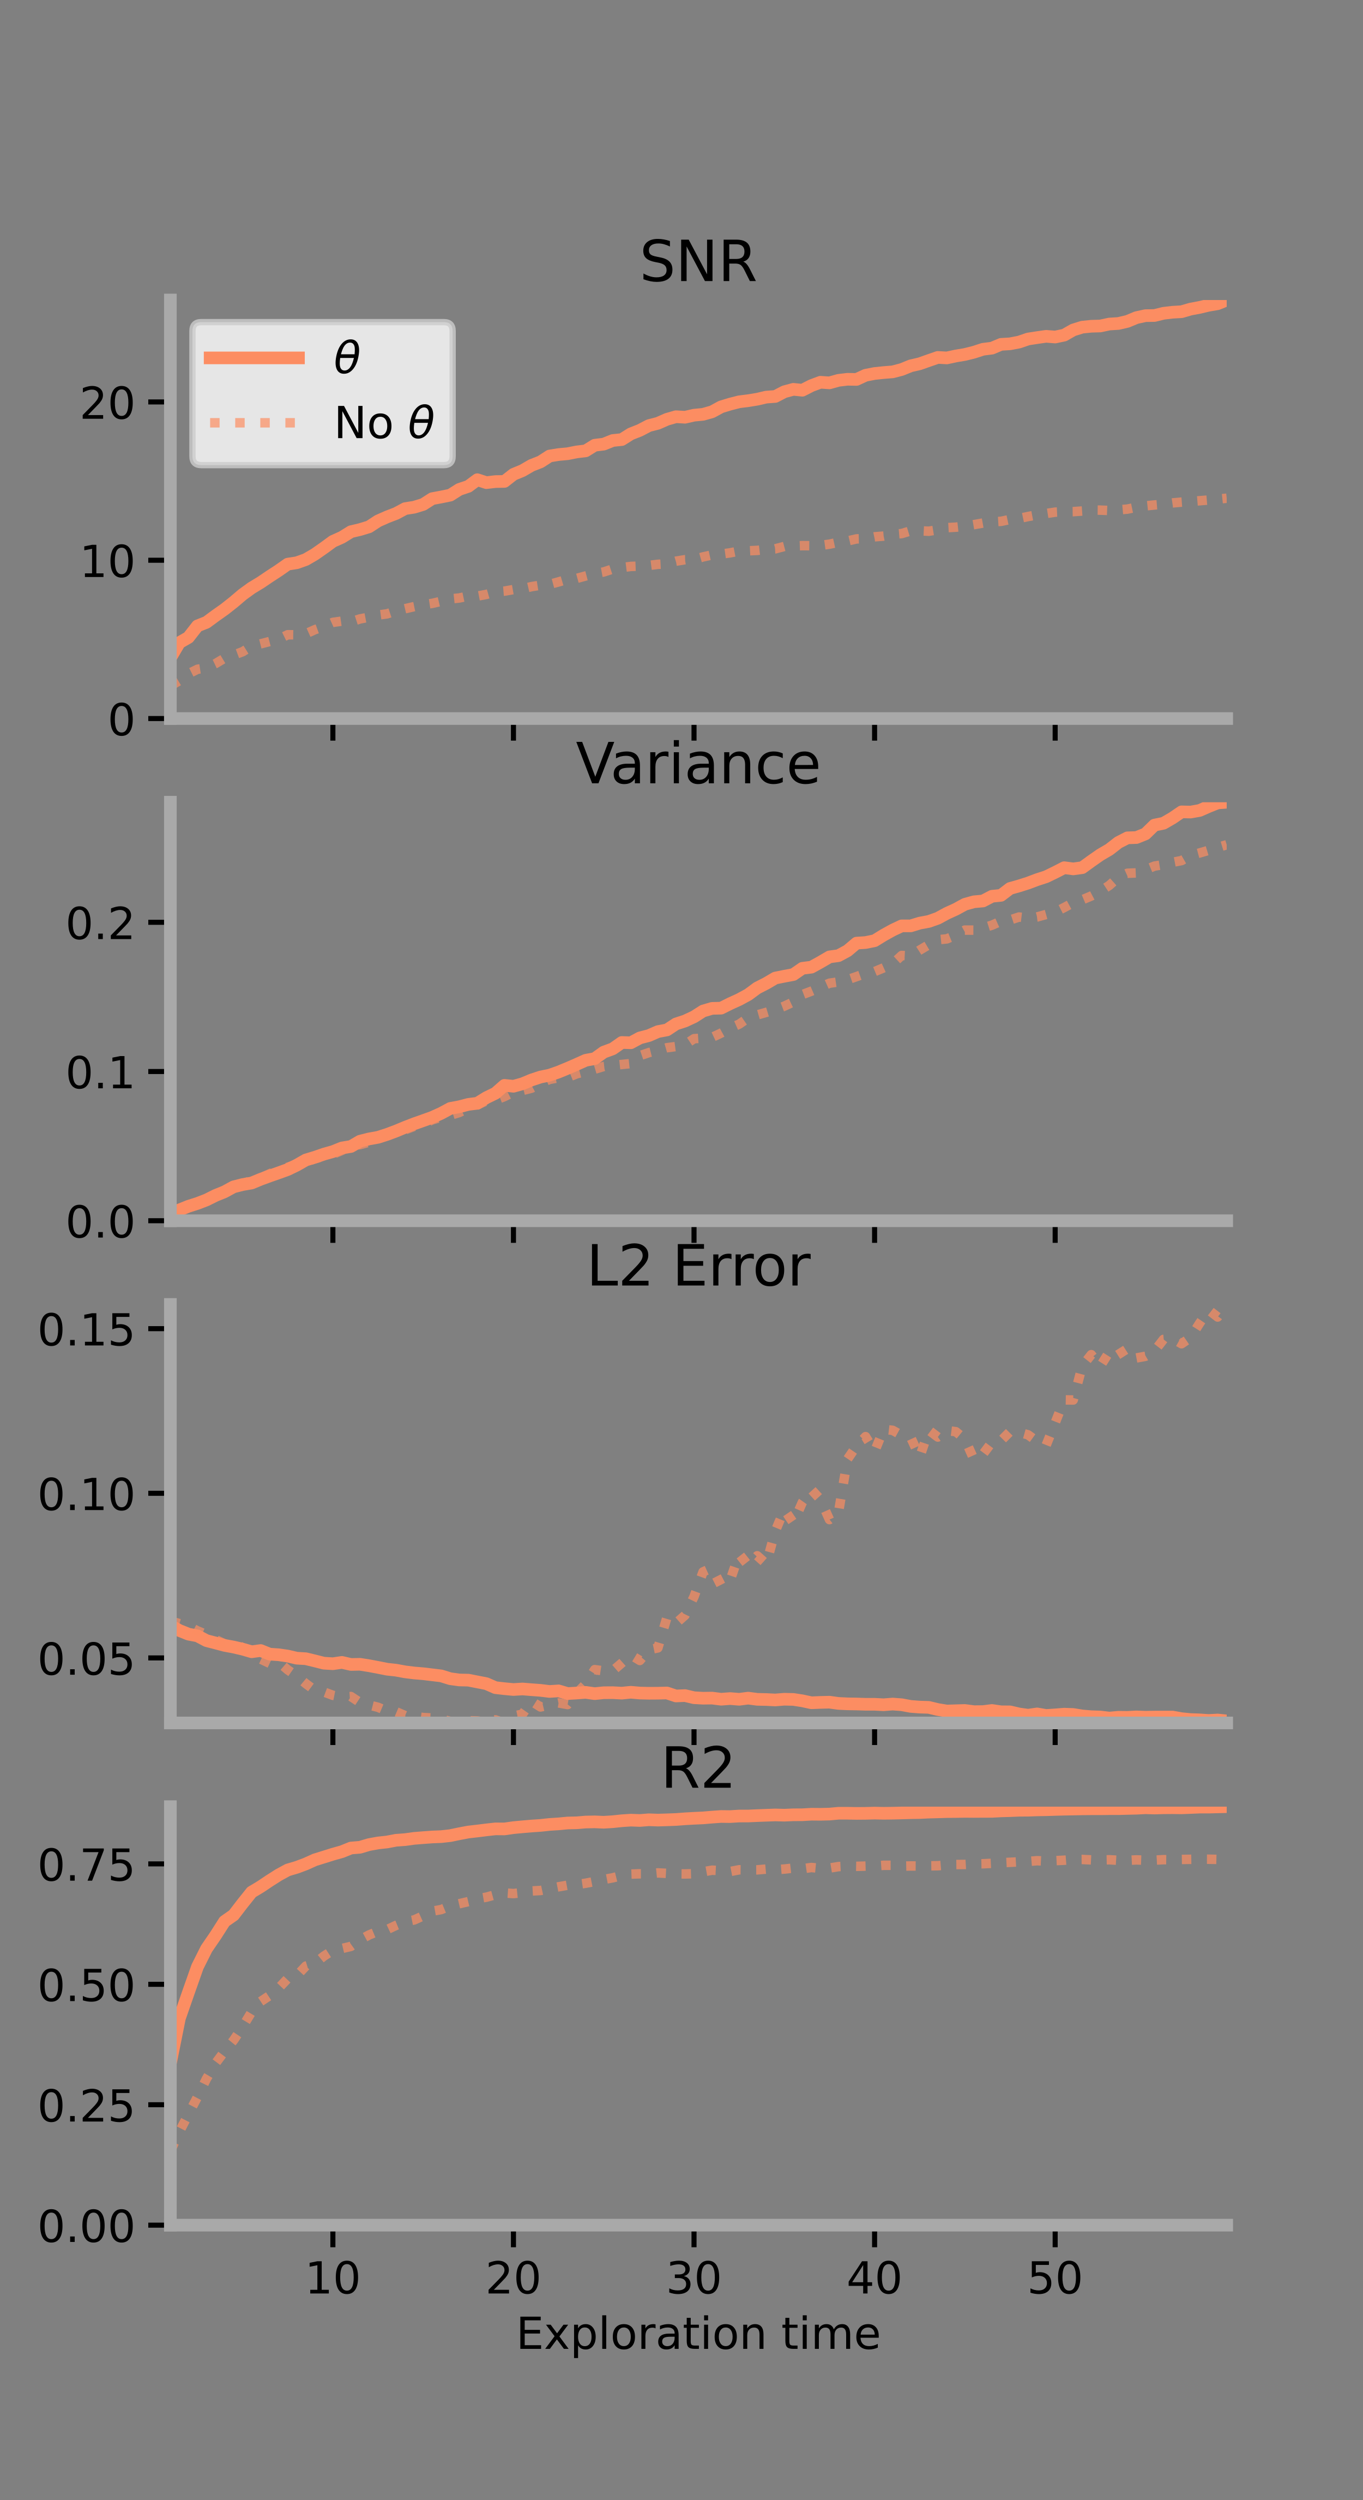 <?xml version="1.0" encoding="utf-8" standalone="no"?>
<!DOCTYPE svg PUBLIC "-//W3C//DTD SVG 1.1//EN"
  "http://www.w3.org/Graphics/SVG/1.1/DTD/svg11.dtd">
<!-- Created with matplotlib (https://matplotlib.org/) -->
<svg height="396pt" version="1.1" viewBox="0 0 216 396" width="216pt" xmlns="http://www.w3.org/2000/svg" xmlns:xlink="http://www.w3.org/1999/xlink">
 <rect x="0" y="0" width="216" height="396" fill="#808080" stroke="none"/>
 <defs>
  <style type="text/css">*{stroke-linecap:butt;stroke-linejoin:round;}</style>
 </defs>
 <g id="figure_1">
  <g id="patch_1">
   <path d="M 0 396 
L 216 396 
L 216 0 
L 0 0 
z
" style="fill:none;"/>
  </g>
  <g id="axes_1">
   <g id="patch_2">
    <path d="M 27 113.807 
L 194.4 113.807 
L 194.4 47.52 
L 27 47.52 
z
" style="fill:none;"/>
   </g>
   <g id="matplotlib.axis_1">
    <g id="xtick_1">
     <g id="line2d_1">
      <defs>
       <path d="M 0 0 
L 0 3.5 
" id="mc6adcb4009" style="stroke:#000000;stroke-width:0.8;"/>
      </defs>
      <g>
       <use style="stroke:#000000;stroke-width:0.8;" x="52.754" xlink:href="#mc6adcb4009" y="113.807"/>
      </g>
     </g>
    </g>
    <g id="xtick_2">
     <g id="line2d_2">
      <g>
       <use style="stroke:#000000;stroke-width:0.8;" x="81.369" xlink:href="#mc6adcb4009" y="113.807"/>
      </g>
     </g>
    </g>
    <g id="xtick_3">
     <g id="line2d_3">
      <g>
       <use style="stroke:#000000;stroke-width:0.8;" x="109.984" xlink:href="#mc6adcb4009" y="113.807"/>
      </g>
     </g>
    </g>
    <g id="xtick_4">
     <g id="line2d_4">
      <g>
       <use style="stroke:#000000;stroke-width:0.8;" x="138.6" xlink:href="#mc6adcb4009" y="113.807"/>
      </g>
     </g>
    </g>
    <g id="xtick_5">
     <g id="line2d_5">
      <g>
       <use style="stroke:#000000;stroke-width:0.8;" x="167.215" xlink:href="#mc6adcb4009" y="113.807"/>
      </g>
     </g>
    </g>
   </g>
   <g id="matplotlib.axis_2">
    <g id="ytick_1">
     <g id="line2d_6">
      <defs>
       <path d="M 0 0 
L -3.5 0 
" id="m6dab450b7c" style="stroke:#000000;stroke-width:0.8;"/>
      </defs>
      <g>
       <use style="stroke:#000000;stroke-width:0.8;" x="27" xlink:href="#m6dab450b7c" y="113.807"/>
      </g>
     </g>
     <g id="text_1">
      <!-- 0 -->
      <g transform="translate(17.046 116.466)scale(0.07 -0.07)">
       <defs>
        <path d="M 31.781 66.406 
Q 24.172 66.406 20.328 58.906 
Q 16.5 51.422 16.5 36.375 
Q 16.5 21.391 20.328 13.891 
Q 24.172 6.391 31.781 6.391 
Q 39.453 6.391 43.281 13.891 
Q 47.125 21.391 47.125 36.375 
Q 47.125 51.422 43.281 58.906 
Q 39.453 66.406 31.781 66.406 
z
M 31.781 74.219 
Q 44.047 74.219 50.516 64.516 
Q 56.984 54.828 56.984 36.375 
Q 56.984 17.969 50.516 8.266 
Q 44.047 -1.422 31.781 -1.422 
Q 19.531 -1.422 13.062 8.266 
Q 6.594 17.969 6.594 36.375 
Q 6.594 54.828 13.062 64.516 
Q 19.531 74.219 31.781 74.219 
z
" id="DejaVuSans-48"/>
       </defs>
       <use xlink:href="#DejaVuSans-48"/>
      </g>
     </g>
    </g>
    <g id="ytick_2">
     <g id="line2d_7">
      <g>
       <use style="stroke:#000000;stroke-width:0.8;" x="27" xlink:href="#m6dab450b7c" y="88.736"/>
      </g>
     </g>
     <g id="text_2">
      <!-- 10 -->
      <g transform="translate(12.592 91.395)scale(0.07 -0.07)">
       <defs>
        <path d="M 12.406 8.297 
L 28.516 8.297 
L 28.516 63.922 
L 10.984 60.406 
L 10.984 69.391 
L 28.422 72.906 
L 38.281 72.906 
L 38.281 8.297 
L 54.391 8.297 
L 54.391 0 
L 12.406 0 
z
" id="DejaVuSans-49"/>
       </defs>
       <use xlink:href="#DejaVuSans-49"/>
       <use x="63.623" xlink:href="#DejaVuSans-48"/>
      </g>
     </g>
    </g>
    <g id="ytick_3">
     <g id="line2d_8">
      <g>
       <use style="stroke:#000000;stroke-width:0.8;" x="27" xlink:href="#m6dab450b7c" y="63.664"/>
      </g>
     </g>
     <g id="text_3">
      <!-- 20 -->
      <g transform="translate(12.592 66.324)scale(0.07 -0.07)">
       <defs>
        <path d="M 19.188 8.297 
L 53.609 8.297 
L 53.609 0 
L 7.328 0 
L 7.328 8.297 
Q 12.938 14.109 22.625 23.891 
Q 32.328 33.688 34.812 36.531 
Q 39.547 41.844 41.422 45.531 
Q 43.312 49.219 43.312 52.781 
Q 43.312 58.594 39.234 62.25 
Q 35.156 65.922 28.609 65.922 
Q 23.969 65.922 18.812 64.312 
Q 13.672 62.703 7.812 59.422 
L 7.812 69.391 
Q 13.766 71.781 18.938 73 
Q 24.125 74.219 28.422 74.219 
Q 39.75 74.219 46.484 68.547 
Q 53.219 62.891 53.219 53.422 
Q 53.219 48.922 51.531 44.891 
Q 49.859 40.875 45.406 35.406 
Q 44.188 33.984 37.641 27.219 
Q 31.109 20.453 19.188 8.297 
z
" id="DejaVuSans-50"/>
       </defs>
       <use xlink:href="#DejaVuSans-50"/>
       <use x="63.623" xlink:href="#DejaVuSans-48"/>
      </g>
     </g>
    </g>
   </g>
   <g id="line2d_9">
    <path clip-path="url(#p4b0f8211a8)" d="M 27 104.219 
L 28.431 101.785 
L 29.862 100.965 
L 31.293 99.136 
L 32.723 98.57 
L 34.154 97.513 
L 35.585 96.502 
L 37.015 95.375 
L 38.446 94.16 
L 39.877 93.123 
L 41.308 92.257 
L 42.738 91.29 
L 44.169 90.358 
L 45.6 89.353 
L 47.031 89.134 
L 48.462 88.624 
L 49.893 87.789 
L 51.323 86.789 
L 52.754 85.743 
L 54.185 85.102 
L 55.616 84.215 
L 57.046 83.879 
L 58.477 83.444 
L 59.908 82.51 
L 61.339 81.876 
L 62.769 81.326 
L 64.2 80.561 
L 65.631 80.335 
L 67.062 79.898 
L 68.493 78.982 
L 69.923 78.716 
L 71.354 78.425 
L 72.785 77.518 
L 74.216 77.037 
L 75.646 75.979 
L 77.077 76.447 
L 78.508 76.276 
L 79.939 76.252 
L 81.369 75.133 
L 82.8 74.541 
L 84.231 73.711 
L 85.662 73.152 
L 87.093 72.227 
L 88.523 71.995 
L 89.954 71.864 
L 91.385 71.579 
L 92.816 71.408 
L 94.246 70.52 
L 95.677 70.346 
L 97.108 69.77 
L 98.539 69.623 
L 99.97 68.721 
L 101.401 68.157 
L 102.831 67.41 
L 104.262 67.044 
L 105.693 66.414 
L 107.124 66.003 
L 108.554 66.088 
L 109.985 65.762 
L 111.416 65.626 
L 112.847 65.22 
L 114.278 64.442 
L 115.709 64.006 
L 117.139 63.641 
L 118.57 63.462 
L 120.001 63.23 
L 121.432 62.898 
L 122.862 62.796 
L 124.293 62.052 
L 125.724 61.666 
L 127.155 61.809 
L 128.586 61.078 
L 130.016 60.544 
L 131.447 60.642 
L 132.878 60.242 
L 134.309 60.073 
L 135.739 60.098 
L 137.17 59.437 
L 138.601 59.159 
L 140.031 59.01 
L 141.462 58.896 
L 142.893 58.525 
L 144.324 57.942 
L 145.755 57.612 
L 147.185 57.106 
L 148.616 56.611 
L 150.047 56.692 
L 151.477 56.382 
L 152.908 56.143 
L 154.339 55.787 
L 155.77 55.323 
L 157.201 55.142 
L 158.631 54.543 
L 160.062 54.455 
L 161.493 54.182 
L 162.923 53.695 
L 164.354 53.474 
L 165.785 53.269 
L 167.216 53.381 
L 168.646 53.08 
L 170.077 52.265 
L 171.508 51.82 
L 172.939 51.674 
L 174.369 51.632 
L 175.8 51.325 
L 177.231 51.237 
L 178.662 50.903 
L 180.092 50.31 
L 181.523 49.997 
L 182.954 49.974 
L 184.385 49.622 
L 185.816 49.453 
L 187.246 49.373 
L 188.677 48.958 
L 190.108 48.689 
L 191.539 48.35 
L 192.969 48.106 
L 194.4 47.52 
" style="fill:none;stroke:#fc8d62;stroke-linecap:square;stroke-width:2;"/>
   </g>
   <g id="line2d_10">
    <path clip-path="url(#p4b0f8211a8)" d="M 27 108.656 
L 28.431 107.804 
L 29.862 106.72 
L 31.293 106.003 
L 32.723 105.784 
L 34.154 105.105 
L 35.585 104.247 
L 37.015 103.758 
L 38.446 103.225 
L 39.877 102.339 
L 41.308 101.976 
L 42.738 101.603 
L 44.169 101.23 
L 45.6 100.535 
L 47.031 100.55 
L 48.462 100.38 
L 49.893 99.737 
L 51.323 99.221 
L 52.754 98.579 
L 54.185 98.376 
L 55.616 98.491 
L 57.046 98.028 
L 58.477 97.758 
L 59.908 97.416 
L 61.339 97.227 
L 62.769 96.752 
L 64.2 96.413 
L 65.631 96.08 
L 67.062 95.785 
L 68.493 95.568 
L 69.923 95.238 
L 71.354 94.867 
L 72.785 94.715 
L 74.216 94.413 
L 75.646 94.418 
L 77.077 94.149 
L 78.508 93.742 
L 79.939 93.626 
L 81.369 93.375 
L 82.8 93.243 
L 84.231 92.917 
L 85.662 92.689 
L 87.093 92.555 
L 88.523 92.167 
L 89.954 91.74 
L 91.385 91.615 
L 92.816 91.226 
L 94.246 90.852 
L 95.677 90.592 
L 97.108 90.118 
L 98.539 89.894 
L 99.97 89.717 
L 101.401 89.665 
L 102.831 89.56 
L 104.262 89.381 
L 105.693 89.308 
L 107.124 88.882 
L 108.554 88.649 
L 109.985 88.614 
L 111.416 88.206 
L 112.847 87.894 
L 114.278 87.761 
L 115.709 87.563 
L 117.139 87.285 
L 118.57 87.241 
L 120.001 87.177 
L 121.432 87.012 
L 122.862 86.93 
L 124.293 86.55 
L 125.724 86.474 
L 127.155 86.424 
L 128.586 86.437 
L 130.016 86.385 
L 131.447 86.19 
L 132.878 85.88 
L 134.309 85.685 
L 135.739 85.354 
L 137.17 85.322 
L 138.601 85.026 
L 140.031 84.912 
L 141.462 84.632 
L 142.893 84.513 
L 144.324 84.078 
L 145.755 84.072 
L 147.185 84.14 
L 148.616 83.911 
L 150.047 83.577 
L 151.477 83.498 
L 152.908 83.345 
L 154.339 83.098 
L 155.77 82.84 
L 157.201 82.661 
L 158.631 82.575 
L 160.062 82.275 
L 161.493 82.112 
L 162.923 81.813 
L 164.354 81.544 
L 165.785 81.336 
L 167.216 81.118 
L 168.646 81.055 
L 170.077 81.039 
L 171.508 80.939 
L 172.939 80.786 
L 174.369 80.799 
L 175.8 80.858 
L 177.231 80.76 
L 178.662 80.636 
L 180.092 80.337 
L 181.523 80.128 
L 182.954 79.982 
L 184.385 79.867 
L 185.816 79.656 
L 187.246 79.528 
L 188.677 79.425 
L 190.108 79.31 
L 191.539 79.195 
L 192.969 79.056 
L 194.4 78.914 
" style="fill:none;stroke:#fc8d62;stroke-dasharray:1.5,2.475;stroke-dashoffset:0;stroke-opacity:0.7;stroke-width:1.5;"/>
   </g>
   <g id="patch_3">
    <path d="M 27 113.807 
L 27 47.52 
" style="fill:none;stroke:#a9a9a9;stroke-linecap:square;stroke-linejoin:miter;stroke-width:2;"/>
   </g>
   <g id="patch_4">
    <path d="M 194.4 113.807 
L 194.4 47.52 
" style="fill:none;"/>
   </g>
   <g id="patch_5">
    <path d="M 27 113.807 
L 194.4 113.807 
" style="fill:none;stroke:#a9a9a9;stroke-linecap:square;stroke-linejoin:miter;stroke-width:2;"/>
   </g>
   <g id="patch_6">
    <path d="M 27 47.52 
L 194.4 47.52 
" style="fill:none;"/>
   </g>
   <g id="text_4">
    <!-- SNR -->
    <g transform="translate(101.35 44.52)scale(0.09 -0.09)">
     <defs>
      <path d="M 53.516 70.516 
L 53.516 60.891 
Q 47.906 63.578 42.922 64.891 
Q 37.938 66.219 33.297 66.219 
Q 25.25 66.219 20.875 63.094 
Q 16.5 59.969 16.5 54.203 
Q 16.5 49.359 19.406 46.891 
Q 22.312 44.438 30.422 42.922 
L 36.375 41.703 
Q 47.406 39.594 52.656 34.297 
Q 57.906 29 57.906 20.125 
Q 57.906 9.516 50.797 4.047 
Q 43.703 -1.422 29.984 -1.422 
Q 24.812 -1.422 18.969 -0.25 
Q 13.141 0.922 6.891 3.219 
L 6.891 13.375 
Q 12.891 10.016 18.656 8.297 
Q 24.422 6.594 29.984 6.594 
Q 38.422 6.594 43.016 9.906 
Q 47.609 13.234 47.609 19.391 
Q 47.609 24.75 44.312 27.781 
Q 41.016 30.812 33.5 32.328 
L 27.484 33.5 
Q 16.453 35.688 11.516 40.375 
Q 6.594 45.062 6.594 53.422 
Q 6.594 63.094 13.406 68.656 
Q 20.219 74.219 32.172 74.219 
Q 37.312 74.219 42.625 73.281 
Q 47.953 72.359 53.516 70.516 
z
" id="DejaVuSans-83"/>
      <path d="M 9.812 72.906 
L 23.094 72.906 
L 55.422 11.922 
L 55.422 72.906 
L 64.984 72.906 
L 64.984 0 
L 51.703 0 
L 19.391 60.984 
L 19.391 0 
L 9.812 0 
z
" id="DejaVuSans-78"/>
      <path d="M 44.391 34.188 
Q 47.562 33.109 50.562 29.594 
Q 53.562 26.078 56.594 19.922 
L 66.609 0 
L 56 0 
L 46.688 18.703 
Q 43.062 26.031 39.672 28.422 
Q 36.281 30.812 30.422 30.812 
L 19.672 30.812 
L 19.672 0 
L 9.812 0 
L 9.812 72.906 
L 32.078 72.906 
Q 44.578 72.906 50.734 67.672 
Q 56.891 62.453 56.891 51.906 
Q 56.891 45.016 53.688 40.469 
Q 50.484 35.938 44.391 34.188 
z
M 19.672 64.797 
L 19.672 38.922 
L 32.078 38.922 
Q 39.203 38.922 42.844 42.219 
Q 46.484 45.516 46.484 51.906 
Q 46.484 58.297 42.844 61.547 
Q 39.203 64.797 32.078 64.797 
z
" id="DejaVuSans-82"/>
     </defs>
     <use xlink:href="#DejaVuSans-83"/>
     <use x="63.477" xlink:href="#DejaVuSans-78"/>
     <use x="138.281" xlink:href="#DejaVuSans-82"/>
    </g>
   </g>
   <g id="legend_1">
    <g id="patch_7">
     <path d="M 31.9 73.669 
L 70.33 73.669 
Q 71.73 73.669 71.73 72.269 
L 71.73 52.42 
Q 71.73 51.02 70.33 51.02 
L 31.9 51.02 
Q 30.5 51.02 30.5 52.42 
L 30.5 72.269 
Q 30.5 73.669 31.9 73.669 
z
" style="fill:#ffffff;opacity:0.8;stroke:#cccccc;stroke-linejoin:miter;"/>
    </g>
    <g id="line2d_11">
     <path d="M 33.3 56.689 
L 47.3 56.689 
" style="fill:none;stroke:#fc8d62;stroke-linecap:square;stroke-width:2;"/>
    </g>
    <g id="line2d_12"/>
    <g id="text_5">
     <!-- $\theta$ -->
     <g transform="translate(52.9 59.139)scale(0.07 -0.07)">
      <defs>
       <path d="M 45.516 34.672 
L 14.453 34.672 
Q 12.359 20.062 14.5 13.875 
Q 17.188 6.25 24.469 6.25 
Q 31.781 6.25 37.359 13.922 
Q 42.234 20.656 45.516 34.672 
z
M 47.016 42.969 
Q 48.344 56.844 46.625 61.719 
Q 43.953 69.438 36.766 69.438 
Q 29.297 69.438 23.828 61.812 
Q 19.531 55.672 16.156 42.969 
z
M 38.188 76.766 
Q 49.906 76.766 54.594 66.406 
Q 59.281 56.109 55.719 37.844 
Q 52.203 19.625 43.453 9.281 
Q 34.766 -1.125 23.047 -1.125 
Q 11.281 -1.125 6.641 9.281 
Q 2 19.625 5.516 37.844 
Q 9.078 56.109 17.719 66.406 
Q 26.422 76.766 38.188 76.766 
z
" id="DejaVuSans-Oblique-952"/>
      </defs>
      <use transform="translate(0 0.234)" xlink:href="#DejaVuSans-Oblique-952"/>
     </g>
    </g>
    <g id="line2d_13">
     <path d="M 33.3 66.964 
L 47.3 66.964 
" style="fill:none;stroke:#fc8d62;stroke-dasharray:1.5,2.475;stroke-dashoffset:0;stroke-opacity:0.7;stroke-width:1.5;"/>
    </g>
    <g id="line2d_14"/>
    <g id="text_6">
     <!-- No $\theta$ -->
     <g transform="translate(52.9 69.414)scale(0.07 -0.07)">
      <defs>
       <path d="M 30.609 48.391 
Q 23.391 48.391 19.188 42.75 
Q 14.984 37.109 14.984 27.297 
Q 14.984 17.484 19.156 11.844 
Q 23.344 6.203 30.609 6.203 
Q 37.797 6.203 41.984 11.859 
Q 46.188 17.531 46.188 27.297 
Q 46.188 37.016 41.984 42.703 
Q 37.797 48.391 30.609 48.391 
z
M 30.609 56 
Q 42.328 56 49.016 48.375 
Q 55.719 40.766 55.719 27.297 
Q 55.719 13.875 49.016 6.219 
Q 42.328 -1.422 30.609 -1.422 
Q 18.844 -1.422 12.172 6.219 
Q 5.516 13.875 5.516 27.297 
Q 5.516 40.766 12.172 48.375 
Q 18.844 56 30.609 56 
z
" id="DejaVuSans-111"/>
       <path id="DejaVuSans-32"/>
      </defs>
      <use transform="translate(0 0.234)" xlink:href="#DejaVuSans-78"/>
      <use transform="translate(74.805 0.234)" xlink:href="#DejaVuSans-111"/>
      <use transform="translate(135.986 0.234)" xlink:href="#DejaVuSans-32"/>
      <use transform="translate(167.773 0.234)" xlink:href="#DejaVuSans-Oblique-952"/>
     </g>
    </g>
   </g>
  </g>
  <g id="axes_2">
   <g id="patch_8">
    <path d="M 27 193.351 
L 194.4 193.351 
L 194.4 127.064 
L 27 127.064 
z
" style="fill:none;"/>
   </g>
   <g id="matplotlib.axis_3">
    <g id="xtick_6">
     <g id="line2d_15">
      <g>
       <use style="stroke:#000000;stroke-width:0.8;" x="52.754" xlink:href="#mc6adcb4009" y="193.351"/>
      </g>
     </g>
    </g>
    <g id="xtick_7">
     <g id="line2d_16">
      <g>
       <use style="stroke:#000000;stroke-width:0.8;" x="81.369" xlink:href="#mc6adcb4009" y="193.351"/>
      </g>
     </g>
    </g>
    <g id="xtick_8">
     <g id="line2d_17">
      <g>
       <use style="stroke:#000000;stroke-width:0.8;" x="109.984" xlink:href="#mc6adcb4009" y="193.351"/>
      </g>
     </g>
    </g>
    <g id="xtick_9">
     <g id="line2d_18">
      <g>
       <use style="stroke:#000000;stroke-width:0.8;" x="138.6" xlink:href="#mc6adcb4009" y="193.351"/>
      </g>
     </g>
    </g>
    <g id="xtick_10">
     <g id="line2d_19">
      <g>
       <use style="stroke:#000000;stroke-width:0.8;" x="167.215" xlink:href="#mc6adcb4009" y="193.351"/>
      </g>
     </g>
    </g>
   </g>
   <g id="matplotlib.axis_4">
    <g id="ytick_4">
     <g id="line2d_20">
      <g>
       <use style="stroke:#000000;stroke-width:0.8;" x="27" xlink:href="#m6dab450b7c" y="193.351"/>
      </g>
     </g>
     <g id="text_7">
      <!-- 0.0 -->
      <g transform="translate(10.368 196.011)scale(0.07 -0.07)">
       <defs>
        <path d="M 10.688 12.406 
L 21 12.406 
L 21 0 
L 10.688 0 
z
" id="DejaVuSans-46"/>
       </defs>
       <use xlink:href="#DejaVuSans-48"/>
       <use x="63.623" xlink:href="#DejaVuSans-46"/>
       <use x="95.41" xlink:href="#DejaVuSans-48"/>
      </g>
     </g>
    </g>
    <g id="ytick_5">
     <g id="line2d_21">
      <g>
       <use style="stroke:#000000;stroke-width:0.8;" x="27" xlink:href="#m6dab450b7c" y="169.716"/>
      </g>
     </g>
     <g id="text_8">
      <!-- 0.1 -->
      <g transform="translate(10.368 172.375)scale(0.07 -0.07)">
       <use xlink:href="#DejaVuSans-48"/>
       <use x="63.623" xlink:href="#DejaVuSans-46"/>
       <use x="95.41" xlink:href="#DejaVuSans-49"/>
      </g>
     </g>
    </g>
    <g id="ytick_6">
     <g id="line2d_22">
      <g>
       <use style="stroke:#000000;stroke-width:0.8;" x="27" xlink:href="#m6dab450b7c" y="146.081"/>
      </g>
     </g>
     <g id="text_9">
      <!-- 0.2 -->
      <g transform="translate(10.368 148.74)scale(0.07 -0.07)">
       <use xlink:href="#DejaVuSans-48"/>
       <use x="63.623" xlink:href="#DejaVuSans-46"/>
       <use x="95.41" xlink:href="#DejaVuSans-50"/>
      </g>
     </g>
    </g>
   </g>
   <g id="line2d_23">
    <path clip-path="url(#p4487c7b184)" d="M 27 192.177 
L 28.431 191.635 
L 29.862 191.062 
L 31.293 190.608 
L 32.723 190.057 
L 34.154 189.345 
L 35.585 188.765 
L 37.015 187.983 
L 38.446 187.621 
L 39.877 187.374 
L 41.308 186.783 
L 42.738 186.26 
L 44.169 185.76 
L 45.6 185.24 
L 47.031 184.547 
L 48.462 183.728 
L 49.893 183.298 
L 51.323 182.804 
L 52.754 182.4 
L 54.185 181.825 
L 55.616 181.589 
L 57.046 180.757 
L 58.477 180.394 
L 59.908 180.136 
L 61.339 179.679 
L 62.769 179.145 
L 64.2 178.549 
L 65.631 177.995 
L 67.062 177.493 
L 68.493 176.978 
L 69.923 176.334 
L 71.354 175.564 
L 72.785 175.298 
L 74.216 174.925 
L 75.646 174.742 
L 77.077 173.857 
L 78.508 173.163 
L 79.939 171.91 
L 81.369 172.052 
L 82.8 171.656 
L 84.231 171.059 
L 85.662 170.585 
L 87.093 170.293 
L 88.523 169.795 
L 89.954 169.204 
L 91.385 168.583 
L 92.816 167.939 
L 94.246 167.672 
L 95.677 166.645 
L 97.108 166.12 
L 98.539 165.116 
L 99.97 165.164 
L 101.401 164.393 
L 102.831 164.02 
L 104.262 163.394 
L 105.693 163.127 
L 107.124 162.182 
L 108.554 161.717 
L 109.985 161.051 
L 111.416 160.135 
L 112.847 159.714 
L 114.278 159.681 
L 115.709 158.966 
L 117.139 158.315 
L 118.57 157.537 
L 120.001 156.482 
L 121.432 155.753 
L 122.862 154.913 
L 124.293 154.625 
L 125.724 154.356 
L 127.155 153.368 
L 128.586 153.187 
L 130.016 152.399 
L 131.447 151.562 
L 132.878 151.364 
L 134.309 150.588 
L 135.739 149.381 
L 137.17 149.288 
L 138.601 148.996 
L 140.031 148.114 
L 141.462 147.322 
L 142.893 146.646 
L 144.324 146.648 
L 145.755 146.211 
L 147.185 145.946 
L 148.616 145.442 
L 150.047 144.665 
L 151.477 144.014 
L 152.908 143.231 
L 154.339 142.834 
L 155.77 142.707 
L 157.201 141.958 
L 158.631 141.812 
L 160.062 140.722 
L 161.493 140.32 
L 162.923 139.865 
L 164.354 139.327 
L 165.785 138.862 
L 167.216 138.167 
L 168.646 137.434 
L 170.077 137.621 
L 171.508 137.427 
L 172.939 136.388 
L 174.369 135.389 
L 175.8 134.552 
L 177.231 133.439 
L 178.662 132.705 
L 180.092 132.657 
L 181.523 132.082 
L 182.954 130.686 
L 184.385 130.394 
L 185.816 129.566 
L 187.246 128.589 
L 188.677 128.622 
L 190.108 128.367 
L 191.539 127.74 
L 192.969 127.17 
L 194.4 127.064 
" style="fill:none;stroke:#fc8d62;stroke-linecap:square;stroke-width:2;"/>
   </g>
   <g id="line2d_24">
    <path clip-path="url(#p4487c7b184)" d="M 27 192.265 
L 28.431 191.671 
L 29.862 191.002 
L 31.293 190.403 
L 32.723 189.864 
L 34.154 189.203 
L 35.585 188.666 
L 37.015 188.01 
L 38.446 187.455 
L 39.877 187.001 
L 41.308 186.577 
L 42.738 185.907 
L 44.169 185.3 
L 45.6 184.876 
L 47.031 184.388 
L 48.462 184.089 
L 49.893 183.511 
L 51.323 183.177 
L 52.754 182.817 
L 54.185 182.213 
L 55.616 181.441 
L 57.046 181.303 
L 58.477 180.909 
L 59.908 180.406 
L 61.339 179.649 
L 62.769 179.304 
L 64.2 178.952 
L 65.631 178.398 
L 67.062 178.046 
L 68.493 177.373 
L 69.923 176.936 
L 71.354 176.649 
L 72.785 176.204 
L 74.216 175.536 
L 75.646 175.023 
L 77.077 174.345 
L 78.508 174.247 
L 79.939 173.687 
L 81.369 172.962 
L 82.8 172.72 
L 84.231 172.36 
L 85.662 171.566 
L 87.093 170.964 
L 88.523 170.705 
L 89.954 170.659 
L 91.385 170.078 
L 92.816 169.711 
L 94.246 169.348 
L 95.677 168.917 
L 97.108 168.754 
L 98.539 168.599 
L 99.97 168.454 
L 101.401 167.207 
L 102.831 166.72 
L 104.262 166.358 
L 105.693 165.947 
L 107.124 165.757 
L 108.554 165.466 
L 109.985 164.516 
L 111.416 164.422 
L 112.847 164.303 
L 114.278 163.63 
L 115.709 162.841 
L 117.139 162.213 
L 118.57 161.224 
L 120.001 160.751 
L 121.432 160.345 
L 122.862 159.913 
L 124.293 159.365 
L 125.724 158.688 
L 127.155 157.529 
L 128.586 156.987 
L 130.016 156.366 
L 131.447 155.729 
L 132.878 155.524 
L 134.309 155.179 
L 135.739 154.681 
L 137.17 154.17 
L 138.601 153.886 
L 140.031 153.291 
L 141.462 152.649 
L 142.893 151.336 
L 144.324 151.41 
L 145.755 150.484 
L 147.185 149.637 
L 148.616 148.849 
L 150.047 148.706 
L 151.477 148.123 
L 152.908 147.316 
L 154.339 147.322 
L 155.77 146.981 
L 157.201 146.536 
L 158.631 145.904 
L 160.062 145.716 
L 161.493 145.245 
L 162.923 145.417 
L 164.354 145.238 
L 165.785 144.839 
L 167.216 144.463 
L 168.646 143.745 
L 170.077 142.971 
L 171.508 142.514 
L 172.939 141.915 
L 174.369 141.169 
L 175.8 140.233 
L 177.231 138.962 
L 178.662 138.316 
L 180.092 138.257 
L 181.523 137.763 
L 182.954 137.177 
L 184.385 136.949 
L 185.816 136.579 
L 187.246 136.306 
L 188.677 135.481 
L 190.108 135.101 
L 191.539 134.676 
L 192.969 134.23 
L 194.4 133.795 
" style="fill:none;stroke:#fc8d62;stroke-dasharray:1.5,2.475;stroke-dashoffset:0;stroke-opacity:0.7;stroke-width:1.5;"/>
   </g>
   <g id="patch_9">
    <path d="M 27 193.351 
L 27 127.064 
" style="fill:none;stroke:#a9a9a9;stroke-linecap:square;stroke-linejoin:miter;stroke-width:2;"/>
   </g>
   <g id="patch_10">
    <path d="M 194.4 193.351 
L 194.4 127.064 
" style="fill:none;"/>
   </g>
   <g id="patch_11">
    <path d="M 27 193.351 
L 194.4 193.351 
" style="fill:none;stroke:#a9a9a9;stroke-linecap:square;stroke-linejoin:miter;stroke-width:2;"/>
   </g>
   <g id="patch_12">
    <path d="M 27 127.064 
L 194.4 127.064 
" style="fill:none;"/>
   </g>
   <g id="text_10">
    <!-- Variance -->
    <g transform="translate(91.26 124.064)scale(0.09 -0.09)">
     <defs>
      <path d="M 28.609 0 
L 0.781 72.906 
L 11.078 72.906 
L 34.188 11.531 
L 57.328 72.906 
L 67.578 72.906 
L 39.797 0 
z
" id="DejaVuSans-86"/>
      <path d="M 34.281 27.484 
Q 23.391 27.484 19.188 25 
Q 14.984 22.516 14.984 16.5 
Q 14.984 11.719 18.141 8.906 
Q 21.297 6.109 26.703 6.109 
Q 34.188 6.109 38.703 11.406 
Q 43.219 16.703 43.219 25.484 
L 43.219 27.484 
z
M 52.203 31.203 
L 52.203 0 
L 43.219 0 
L 43.219 8.297 
Q 40.141 3.328 35.547 0.953 
Q 30.953 -1.422 24.312 -1.422 
Q 15.922 -1.422 10.953 3.297 
Q 6 8.016 6 15.922 
Q 6 25.141 12.172 29.828 
Q 18.359 34.516 30.609 34.516 
L 43.219 34.516 
L 43.219 35.406 
Q 43.219 41.609 39.141 45 
Q 35.062 48.391 27.688 48.391 
Q 23 48.391 18.547 47.266 
Q 14.109 46.141 10.016 43.891 
L 10.016 52.203 
Q 14.938 54.109 19.578 55.047 
Q 24.219 56 28.609 56 
Q 40.484 56 46.344 49.844 
Q 52.203 43.703 52.203 31.203 
z
" id="DejaVuSans-97"/>
      <path d="M 41.109 46.297 
Q 39.594 47.172 37.812 47.578 
Q 36.031 48 33.891 48 
Q 26.266 48 22.188 43.047 
Q 18.109 38.094 18.109 28.812 
L 18.109 0 
L 9.078 0 
L 9.078 54.688 
L 18.109 54.688 
L 18.109 46.188 
Q 20.953 51.172 25.484 53.578 
Q 30.031 56 36.531 56 
Q 37.453 56 38.578 55.875 
Q 39.703 55.766 41.062 55.516 
z
" id="DejaVuSans-114"/>
      <path d="M 9.422 54.688 
L 18.406 54.688 
L 18.406 0 
L 9.422 0 
z
M 9.422 75.984 
L 18.406 75.984 
L 18.406 64.594 
L 9.422 64.594 
z
" id="DejaVuSans-105"/>
      <path d="M 54.891 33.016 
L 54.891 0 
L 45.906 0 
L 45.906 32.719 
Q 45.906 40.484 42.875 44.328 
Q 39.844 48.188 33.797 48.188 
Q 26.516 48.188 22.312 43.547 
Q 18.109 38.922 18.109 30.906 
L 18.109 0 
L 9.078 0 
L 9.078 54.688 
L 18.109 54.688 
L 18.109 46.188 
Q 21.344 51.125 25.703 53.562 
Q 30.078 56 35.797 56 
Q 45.219 56 50.047 50.172 
Q 54.891 44.344 54.891 33.016 
z
" id="DejaVuSans-110"/>
      <path d="M 48.781 52.594 
L 48.781 44.188 
Q 44.969 46.297 41.141 47.344 
Q 37.312 48.391 33.406 48.391 
Q 24.656 48.391 19.812 42.844 
Q 14.984 37.312 14.984 27.297 
Q 14.984 17.281 19.812 11.734 
Q 24.656 6.203 33.406 6.203 
Q 37.312 6.203 41.141 7.25 
Q 44.969 8.297 48.781 10.406 
L 48.781 2.094 
Q 45.016 0.344 40.984 -0.531 
Q 36.969 -1.422 32.422 -1.422 
Q 20.062 -1.422 12.781 6.344 
Q 5.516 14.109 5.516 27.297 
Q 5.516 40.672 12.859 48.328 
Q 20.219 56 33.016 56 
Q 37.156 56 41.109 55.141 
Q 45.062 54.297 48.781 52.594 
z
" id="DejaVuSans-99"/>
      <path d="M 56.203 29.594 
L 56.203 25.203 
L 14.891 25.203 
Q 15.484 15.922 20.484 11.062 
Q 25.484 6.203 34.422 6.203 
Q 39.594 6.203 44.453 7.469 
Q 49.312 8.734 54.109 11.281 
L 54.109 2.781 
Q 49.266 0.734 44.188 -0.344 
Q 39.109 -1.422 33.891 -1.422 
Q 20.797 -1.422 13.156 6.188 
Q 5.516 13.812 5.516 26.812 
Q 5.516 40.234 12.766 48.109 
Q 20.016 56 32.328 56 
Q 43.359 56 49.781 48.891 
Q 56.203 41.797 56.203 29.594 
z
M 47.219 32.234 
Q 47.125 39.594 43.094 43.984 
Q 39.062 48.391 32.422 48.391 
Q 24.906 48.391 20.391 44.141 
Q 15.875 39.891 15.188 32.172 
z
" id="DejaVuSans-101"/>
     </defs>
     <use xlink:href="#DejaVuSans-86"/>
     <use x="60.658" xlink:href="#DejaVuSans-97"/>
     <use x="121.938" xlink:href="#DejaVuSans-114"/>
     <use x="163.051" xlink:href="#DejaVuSans-105"/>
     <use x="190.834" xlink:href="#DejaVuSans-97"/>
     <use x="252.113" xlink:href="#DejaVuSans-110"/>
     <use x="315.492" xlink:href="#DejaVuSans-99"/>
     <use x="370.473" xlink:href="#DejaVuSans-101"/>
    </g>
   </g>
  </g>
  <g id="axes_3">
   <g id="patch_13">
    <path d="M 27 272.896 
L 194.4 272.896 
L 194.4 206.609 
L 27 206.609 
z
" style="fill:none;"/>
   </g>
   <g id="matplotlib.axis_5">
    <g id="xtick_11">
     <g id="line2d_25">
      <g>
       <use style="stroke:#000000;stroke-width:0.8;" x="52.754" xlink:href="#mc6adcb4009" y="272.896"/>
      </g>
     </g>
    </g>
    <g id="xtick_12">
     <g id="line2d_26">
      <g>
       <use style="stroke:#000000;stroke-width:0.8;" x="81.369" xlink:href="#mc6adcb4009" y="272.896"/>
      </g>
     </g>
    </g>
    <g id="xtick_13">
     <g id="line2d_27">
      <g>
       <use style="stroke:#000000;stroke-width:0.8;" x="109.984" xlink:href="#mc6adcb4009" y="272.896"/>
      </g>
     </g>
    </g>
    <g id="xtick_14">
     <g id="line2d_28">
      <g>
       <use style="stroke:#000000;stroke-width:0.8;" x="138.6" xlink:href="#mc6adcb4009" y="272.896"/>
      </g>
     </g>
    </g>
    <g id="xtick_15">
     <g id="line2d_29">
      <g>
       <use style="stroke:#000000;stroke-width:0.8;" x="167.215" xlink:href="#mc6adcb4009" y="272.896"/>
      </g>
     </g>
    </g>
   </g>
   <g id="matplotlib.axis_6">
    <g id="ytick_7">
     <g id="line2d_30">
      <g>
       <use style="stroke:#000000;stroke-width:0.8;" x="27" xlink:href="#m6dab450b7c" y="262.598"/>
      </g>
     </g>
     <g id="text_11">
      <!-- 0.05 -->
      <g transform="translate(5.914 265.257)scale(0.07 -0.07)">
       <defs>
        <path d="M 10.797 72.906 
L 49.516 72.906 
L 49.516 64.594 
L 19.828 64.594 
L 19.828 46.734 
Q 21.969 47.469 24.109 47.828 
Q 26.266 48.188 28.422 48.188 
Q 40.625 48.188 47.75 41.5 
Q 54.891 34.812 54.891 23.391 
Q 54.891 11.625 47.562 5.094 
Q 40.234 -1.422 26.906 -1.422 
Q 22.312 -1.422 17.547 -0.641 
Q 12.797 0.141 7.719 1.703 
L 7.719 11.625 
Q 12.109 9.234 16.797 8.062 
Q 21.484 6.891 26.703 6.891 
Q 35.156 6.891 40.078 11.328 
Q 45.016 15.766 45.016 23.391 
Q 45.016 31 40.078 35.438 
Q 35.156 39.891 26.703 39.891 
Q 22.75 39.891 18.812 39.016 
Q 14.891 38.141 10.797 36.281 
z
" id="DejaVuSans-53"/>
       </defs>
       <use xlink:href="#DejaVuSans-48"/>
       <use x="63.623" xlink:href="#DejaVuSans-46"/>
       <use x="95.41" xlink:href="#DejaVuSans-48"/>
       <use x="159.033" xlink:href="#DejaVuSans-53"/>
      </g>
     </g>
    </g>
    <g id="ytick_8">
     <g id="line2d_31">
      <g>
       <use style="stroke:#000000;stroke-width:0.8;" x="27" xlink:href="#m6dab450b7c" y="236.52"/>
      </g>
     </g>
     <g id="text_12">
      <!-- 0.10 -->
      <g transform="translate(5.914 239.18)scale(0.07 -0.07)">
       <use xlink:href="#DejaVuSans-48"/>
       <use x="63.623" xlink:href="#DejaVuSans-46"/>
       <use x="95.41" xlink:href="#DejaVuSans-49"/>
       <use x="159.033" xlink:href="#DejaVuSans-48"/>
      </g>
     </g>
    </g>
    <g id="ytick_9">
     <g id="line2d_32">
      <g>
       <use style="stroke:#000000;stroke-width:0.8;" x="27" xlink:href="#m6dab450b7c" y="210.443"/>
      </g>
     </g>
     <g id="text_13">
      <!-- 0.15 -->
      <g transform="translate(5.914 213.102)scale(0.07 -0.07)">
       <use xlink:href="#DejaVuSans-48"/>
       <use x="63.623" xlink:href="#DejaVuSans-46"/>
       <use x="95.41" xlink:href="#DejaVuSans-49"/>
       <use x="159.033" xlink:href="#DejaVuSans-53"/>
      </g>
     </g>
    </g>
   </g>
   <g id="line2d_33">
    <path clip-path="url(#p9a7aef7648)" d="M 27 257.457 
L 28.431 258.257 
L 29.862 258.829 
L 31.293 259.103 
L 32.723 259.858 
L 34.154 260.225 
L 35.585 260.609 
L 37.015 260.873 
L 38.446 261.204 
L 39.877 261.619 
L 41.308 261.426 
L 42.738 261.998 
L 44.169 262.095 
L 45.6 262.304 
L 47.031 262.639 
L 48.462 262.722 
L 49.893 263.068 
L 51.323 263.43 
L 52.754 263.516 
L 54.185 263.305 
L 55.616 263.632 
L 57.046 263.604 
L 58.477 263.828 
L 59.908 264.098 
L 61.339 264.383 
L 62.769 264.539 
L 64.2 264.803 
L 65.631 264.98 
L 67.062 265.099 
L 68.493 265.271 
L 69.923 265.443 
L 71.354 265.888 
L 72.785 266.086 
L 74.216 266.117 
L 75.646 266.396 
L 77.077 266.675 
L 78.508 267.303 
L 79.939 267.468 
L 81.369 267.6 
L 82.8 267.512 
L 84.231 267.628 
L 85.662 267.734 
L 87.093 267.909 
L 88.523 267.816 
L 89.954 268.241 
L 91.385 268.158 
L 92.816 268.054 
L 94.246 268.254 
L 95.677 268.109 
L 97.108 268.099 
L 98.539 268.176 
L 99.97 268.034 
L 101.401 268.159 
L 102.831 268.192 
L 104.262 268.183 
L 105.693 268.148 
L 107.124 268.622 
L 108.554 268.563 
L 109.985 268.898 
L 111.416 268.978 
L 112.847 268.958 
L 114.278 269.14 
L 115.709 269.032 
L 117.139 269.15 
L 118.57 268.966 
L 120.001 269.154 
L 121.432 269.186 
L 122.862 269.256 
L 124.293 269.14 
L 125.724 269.171 
L 127.155 269.391 
L 128.586 269.7 
L 130.016 269.642 
L 131.447 269.606 
L 132.878 269.803 
L 134.309 269.87 
L 135.739 269.892 
L 137.17 269.939 
L 138.601 269.939 
L 140.031 270.015 
L 141.462 269.903 
L 142.893 270.01 
L 144.324 270.275 
L 145.755 270.384 
L 147.185 270.428 
L 148.616 270.771 
L 150.047 271.006 
L 151.477 270.96 
L 152.908 270.92 
L 154.339 271.11 
L 155.77 271.097 
L 157.201 270.92 
L 158.631 271.13 
L 160.062 271.139 
L 161.493 271.473 
L 162.923 271.671 
L 164.354 271.465 
L 165.785 271.711 
L 167.216 271.62 
L 168.646 271.504 
L 170.077 271.555 
L 171.508 271.786 
L 172.939 271.908 
L 174.369 271.952 
L 175.8 272.125 
L 177.231 271.993 
L 178.662 272.009 
L 180.092 271.936 
L 181.523 271.987 
L 182.954 271.965 
L 184.385 271.963 
L 185.816 271.961 
L 187.246 272.218 
L 188.677 272.358 
L 190.108 272.407 
L 191.539 272.505 
L 192.969 272.427 
L 194.4 272.574 
" style="fill:none;stroke:#fc8d62;stroke-linecap:square;stroke-width:2;"/>
   </g>
   <g id="line2d_34">
    <path clip-path="url(#p9a7aef7648)" d="M 27 256.755 
L 28.431 257.159 
L 29.862 257.566 
L 31.293 258.31 
L 32.723 258.899 
L 34.154 259.695 
L 35.585 260.364 
L 37.015 260.17 
L 38.446 260.989 
L 39.877 261.856 
L 41.308 262.787 
L 42.738 263.456 
L 44.169 263.255 
L 45.6 264.484 
L 47.031 265.479 
L 48.462 266.67 
L 49.893 267.727 
L 51.323 267.987 
L 52.754 268.52 
L 54.185 268.806 
L 55.616 268.709 
L 57.046 269.654 
L 58.477 270.056 
L 59.908 270.414 
L 61.339 271.021 
L 62.769 271.116 
L 64.2 271.73 
L 65.631 271.829 
L 67.062 272.038 
L 68.493 272.111 
L 69.923 272.267 
L 71.354 272.651 
L 72.785 272.716 
L 74.216 272.544 
L 75.646 272.574 
L 77.077 272.824 
L 78.508 272.407 
L 79.939 272.896 
L 81.369 271.794 
L 82.8 271.507 
L 84.231 269.454 
L 85.662 270.365 
L 87.093 270.03 
L 88.523 269.723 
L 89.954 269.98 
L 91.385 268.204 
L 92.816 266.716 
L 94.246 264.449 
L 95.677 264.66 
L 97.108 264.637 
L 98.539 263.404 
L 99.97 262.129 
L 101.401 263.001 
L 102.831 261.304 
L 104.262 261.006 
L 105.693 256.186 
L 107.124 257.108 
L 108.554 255.842 
L 109.985 252.889 
L 111.416 248.969 
L 112.847 248.325 
L 114.278 251.128 
L 115.709 250.31 
L 117.139 246.147 
L 118.57 247.951 
L 120.001 246.418 
L 121.432 247.695 
L 122.862 242.53 
L 124.293 239.088 
L 125.724 241.204 
L 127.155 237.946 
L 128.586 235.932 
L 130.016 237.496 
L 131.447 240.687 
L 132.878 239.551 
L 134.309 231.106 
L 135.739 229.014 
L 137.17 227.545 
L 138.601 229.899 
L 140.031 226.383 
L 141.462 226.547 
L 142.893 227.338 
L 144.324 227.663 
L 145.755 230.778 
L 147.185 226.525 
L 148.616 227.608 
L 150.047 226.585 
L 151.477 226.763 
L 152.908 227.938 
L 154.339 231.143 
L 155.77 230.328 
L 157.201 228.415 
L 158.631 228.189 
L 160.062 226.746 
L 161.493 226.857 
L 162.923 227.264 
L 164.354 228.298 
L 165.785 228.914 
L 167.216 225.361 
L 168.646 221.724 
L 170.077 221.745 
L 171.508 216.372 
L 172.939 214.561 
L 174.369 216.388 
L 175.8 214.12 
L 177.231 213.369 
L 178.662 215.624 
L 180.092 215.087 
L 181.523 214.82 
L 182.954 213.986 
L 184.385 212.141 
L 185.816 212.016 
L 187.246 212.832 
L 188.677 211.855 
L 190.108 209.587 
L 191.539 207.492 
L 192.969 208.599 
L 194.4 206.609 
" style="fill:none;stroke:#fc8d62;stroke-dasharray:1.5,2.475;stroke-dashoffset:0;stroke-opacity:0.7;stroke-width:1.5;"/>
   </g>
   <g id="patch_14">
    <path d="M 27 272.896 
L 27 206.609 
" style="fill:none;stroke:#a9a9a9;stroke-linecap:square;stroke-linejoin:miter;stroke-width:2;"/>
   </g>
   <g id="patch_15">
    <path d="M 194.4 272.896 
L 194.4 206.609 
" style="fill:none;"/>
   </g>
   <g id="patch_16">
    <path d="M 27 272.896 
L 194.4 272.896 
" style="fill:none;stroke:#a9a9a9;stroke-linecap:square;stroke-linejoin:miter;stroke-width:2;"/>
   </g>
   <g id="patch_17">
    <path d="M 27 206.609 
L 194.4 206.609 
" style="fill:none;"/>
   </g>
   <g id="text_14">
    <!-- L2 Error -->
    <g transform="translate(92.933 203.609)scale(0.09 -0.09)">
     <defs>
      <path d="M 9.812 72.906 
L 19.672 72.906 
L 19.672 8.297 
L 55.172 8.297 
L 55.172 0 
L 9.812 0 
z
" id="DejaVuSans-76"/>
      <path d="M 9.812 72.906 
L 55.906 72.906 
L 55.906 64.594 
L 19.672 64.594 
L 19.672 43.016 
L 54.391 43.016 
L 54.391 34.719 
L 19.672 34.719 
L 19.672 8.297 
L 56.781 8.297 
L 56.781 0 
L 9.812 0 
z
" id="DejaVuSans-69"/>
     </defs>
     <use xlink:href="#DejaVuSans-76"/>
     <use x="55.713" xlink:href="#DejaVuSans-50"/>
     <use x="119.336" xlink:href="#DejaVuSans-32"/>
     <use x="151.123" xlink:href="#DejaVuSans-69"/>
     <use x="214.307" xlink:href="#DejaVuSans-114"/>
     <use x="253.67" xlink:href="#DejaVuSans-114"/>
     <use x="292.533" xlink:href="#DejaVuSans-111"/>
     <use x="353.715" xlink:href="#DejaVuSans-114"/>
    </g>
   </g>
  </g>
  <g id="axes_4">
   <g id="patch_18">
    <path d="M 27 352.44 
L 194.4 352.44 
L 194.4 286.153 
L 27 286.153 
z
" style="fill:none;"/>
   </g>
   <g id="matplotlib.axis_7">
    <g id="xtick_16">
     <g id="line2d_35">
      <g>
       <use style="stroke:#000000;stroke-width:0.8;" x="52.754" xlink:href="#mc6adcb4009" y="352.44"/>
      </g>
     </g>
     <g id="text_15">
      <!-- 10 -->
      <g transform="translate(48.3 363.259)scale(0.07 -0.07)">
       <use xlink:href="#DejaVuSans-49"/>
       <use x="63.623" xlink:href="#DejaVuSans-48"/>
      </g>
     </g>
    </g>
    <g id="xtick_17">
     <g id="line2d_36">
      <g>
       <use style="stroke:#000000;stroke-width:0.8;" x="81.369" xlink:href="#mc6adcb4009" y="352.44"/>
      </g>
     </g>
     <g id="text_16">
      <!-- 20 -->
      <g transform="translate(76.915 363.259)scale(0.07 -0.07)">
       <use xlink:href="#DejaVuSans-50"/>
       <use x="63.623" xlink:href="#DejaVuSans-48"/>
      </g>
     </g>
    </g>
    <g id="xtick_18">
     <g id="line2d_37">
      <g>
       <use style="stroke:#000000;stroke-width:0.8;" x="109.984" xlink:href="#mc6adcb4009" y="352.44"/>
      </g>
     </g>
     <g id="text_17">
      <!-- 30 -->
      <g transform="translate(105.531 363.259)scale(0.07 -0.07)">
       <defs>
        <path d="M 40.578 39.312 
Q 47.656 37.797 51.625 33 
Q 55.609 28.219 55.609 21.188 
Q 55.609 10.406 48.188 4.484 
Q 40.766 -1.422 27.094 -1.422 
Q 22.516 -1.422 17.656 -0.516 
Q 12.797 0.391 7.625 2.203 
L 7.625 11.719 
Q 11.719 9.328 16.594 8.109 
Q 21.484 6.891 26.812 6.891 
Q 36.078 6.891 40.938 10.547 
Q 45.797 14.203 45.797 21.188 
Q 45.797 27.641 41.281 31.266 
Q 36.766 34.906 28.719 34.906 
L 20.219 34.906 
L 20.219 43.016 
L 29.109 43.016 
Q 36.375 43.016 40.234 45.922 
Q 44.094 48.828 44.094 54.297 
Q 44.094 59.906 40.109 62.906 
Q 36.141 65.922 28.719 65.922 
Q 24.656 65.922 20.016 65.031 
Q 15.375 64.156 9.812 62.312 
L 9.812 71.094 
Q 15.438 72.656 20.344 73.438 
Q 25.25 74.219 29.594 74.219 
Q 40.828 74.219 47.359 69.109 
Q 53.906 64.016 53.906 55.328 
Q 53.906 49.266 50.438 45.094 
Q 46.969 40.922 40.578 39.312 
z
" id="DejaVuSans-51"/>
       </defs>
       <use xlink:href="#DejaVuSans-51"/>
       <use x="63.623" xlink:href="#DejaVuSans-48"/>
      </g>
     </g>
    </g>
    <g id="xtick_19">
     <g id="line2d_38">
      <g>
       <use style="stroke:#000000;stroke-width:0.8;" x="138.6" xlink:href="#mc6adcb4009" y="352.44"/>
      </g>
     </g>
     <g id="text_18">
      <!-- 40 -->
      <g transform="translate(134.146 363.259)scale(0.07 -0.07)">
       <defs>
        <path d="M 37.797 64.312 
L 12.891 25.391 
L 37.797 25.391 
z
M 35.203 72.906 
L 47.609 72.906 
L 47.609 25.391 
L 58.016 25.391 
L 58.016 17.188 
L 47.609 17.188 
L 47.609 0 
L 37.797 0 
L 37.797 17.188 
L 4.891 17.188 
L 4.891 26.703 
z
" id="DejaVuSans-52"/>
       </defs>
       <use xlink:href="#DejaVuSans-52"/>
       <use x="63.623" xlink:href="#DejaVuSans-48"/>
      </g>
     </g>
    </g>
    <g id="xtick_20">
     <g id="line2d_39">
      <g>
       <use style="stroke:#000000;stroke-width:0.8;" x="167.215" xlink:href="#mc6adcb4009" y="352.44"/>
      </g>
     </g>
     <g id="text_19">
      <!-- 50 -->
      <g transform="translate(162.761 363.259)scale(0.07 -0.07)">
       <use xlink:href="#DejaVuSans-53"/>
       <use x="63.623" xlink:href="#DejaVuSans-48"/>
      </g>
     </g>
    </g>
    <g id="text_20">
     <!-- Exploration time -->
     <g transform="translate(81.774 372.034)scale(0.07 -0.07)">
      <defs>
       <path d="M 54.891 54.688 
L 35.109 28.078 
L 55.906 0 
L 45.312 0 
L 29.391 21.484 
L 13.484 0 
L 2.875 0 
L 24.125 28.609 
L 4.688 54.688 
L 15.281 54.688 
L 29.781 35.203 
L 44.281 54.688 
z
" id="DejaVuSans-120"/>
       <path d="M 18.109 8.203 
L 18.109 -20.797 
L 9.078 -20.797 
L 9.078 54.688 
L 18.109 54.688 
L 18.109 46.391 
Q 20.953 51.266 25.266 53.625 
Q 29.594 56 35.594 56 
Q 45.562 56 51.781 48.094 
Q 58.016 40.188 58.016 27.297 
Q 58.016 14.406 51.781 6.484 
Q 45.562 -1.422 35.594 -1.422 
Q 29.594 -1.422 25.266 0.953 
Q 20.953 3.328 18.109 8.203 
z
M 48.688 27.297 
Q 48.688 37.203 44.609 42.844 
Q 40.531 48.484 33.406 48.484 
Q 26.266 48.484 22.188 42.844 
Q 18.109 37.203 18.109 27.297 
Q 18.109 17.391 22.188 11.75 
Q 26.266 6.109 33.406 6.109 
Q 40.531 6.109 44.609 11.75 
Q 48.688 17.391 48.688 27.297 
z
" id="DejaVuSans-112"/>
       <path d="M 9.422 75.984 
L 18.406 75.984 
L 18.406 0 
L 9.422 0 
z
" id="DejaVuSans-108"/>
       <path d="M 18.312 70.219 
L 18.312 54.688 
L 36.812 54.688 
L 36.812 47.703 
L 18.312 47.703 
L 18.312 18.016 
Q 18.312 11.328 20.141 9.422 
Q 21.969 7.516 27.594 7.516 
L 36.812 7.516 
L 36.812 0 
L 27.594 0 
Q 17.188 0 13.234 3.875 
Q 9.281 7.766 9.281 18.016 
L 9.281 47.703 
L 2.688 47.703 
L 2.688 54.688 
L 9.281 54.688 
L 9.281 70.219 
z
" id="DejaVuSans-116"/>
       <path d="M 52 44.188 
Q 55.375 50.25 60.062 53.125 
Q 64.75 56 71.094 56 
Q 79.641 56 84.281 50.016 
Q 88.922 44.047 88.922 33.016 
L 88.922 0 
L 79.891 0 
L 79.891 32.719 
Q 79.891 40.578 77.094 44.375 
Q 74.312 48.188 68.609 48.188 
Q 61.625 48.188 57.562 43.547 
Q 53.516 38.922 53.516 30.906 
L 53.516 0 
L 44.484 0 
L 44.484 32.719 
Q 44.484 40.625 41.703 44.406 
Q 38.922 48.188 33.109 48.188 
Q 26.219 48.188 22.156 43.531 
Q 18.109 38.875 18.109 30.906 
L 18.109 0 
L 9.078 0 
L 9.078 54.688 
L 18.109 54.688 
L 18.109 46.188 
Q 21.188 51.219 25.484 53.609 
Q 29.781 56 35.688 56 
Q 41.656 56 45.828 52.969 
Q 50 49.953 52 44.188 
z
" id="DejaVuSans-109"/>
      </defs>
      <use xlink:href="#DejaVuSans-69"/>
      <use x="63.184" xlink:href="#DejaVuSans-120"/>
      <use x="122.363" xlink:href="#DejaVuSans-112"/>
      <use x="185.84" xlink:href="#DejaVuSans-108"/>
      <use x="213.623" xlink:href="#DejaVuSans-111"/>
      <use x="274.805" xlink:href="#DejaVuSans-114"/>
      <use x="315.918" xlink:href="#DejaVuSans-97"/>
      <use x="377.197" xlink:href="#DejaVuSans-116"/>
      <use x="416.406" xlink:href="#DejaVuSans-105"/>
      <use x="444.189" xlink:href="#DejaVuSans-111"/>
      <use x="505.371" xlink:href="#DejaVuSans-110"/>
      <use x="568.75" xlink:href="#DejaVuSans-32"/>
      <use x="600.537" xlink:href="#DejaVuSans-116"/>
      <use x="639.746" xlink:href="#DejaVuSans-105"/>
      <use x="667.529" xlink:href="#DejaVuSans-109"/>
      <use x="764.941" xlink:href="#DejaVuSans-101"/>
     </g>
    </g>
   </g>
   <g id="matplotlib.axis_8">
    <g id="ytick_10">
     <g id="line2d_40">
      <g>
       <use style="stroke:#000000;stroke-width:0.8;" x="27" xlink:href="#m6dab450b7c" y="352.44"/>
      </g>
     </g>
     <g id="text_21">
      <!-- 0.00 -->
      <g transform="translate(5.914 355.099)scale(0.07 -0.07)">
       <use xlink:href="#DejaVuSans-48"/>
       <use x="63.623" xlink:href="#DejaVuSans-46"/>
       <use x="95.41" xlink:href="#DejaVuSans-48"/>
       <use x="159.033" xlink:href="#DejaVuSans-48"/>
      </g>
     </g>
    </g>
    <g id="ytick_11">
     <g id="line2d_41">
      <g>
       <use style="stroke:#000000;stroke-width:0.8;" x="27" xlink:href="#m6dab450b7c" y="333.366"/>
      </g>
     </g>
     <g id="text_22">
      <!-- 0.25 -->
      <g transform="translate(5.914 336.025)scale(0.07 -0.07)">
       <use xlink:href="#DejaVuSans-48"/>
       <use x="63.623" xlink:href="#DejaVuSans-46"/>
       <use x="95.41" xlink:href="#DejaVuSans-50"/>
       <use x="159.033" xlink:href="#DejaVuSans-53"/>
      </g>
     </g>
    </g>
    <g id="ytick_12">
     <g id="line2d_42">
      <g>
       <use style="stroke:#000000;stroke-width:0.8;" x="27" xlink:href="#m6dab450b7c" y="314.291"/>
      </g>
     </g>
     <g id="text_23">
      <!-- 0.50 -->
      <g transform="translate(5.914 316.951)scale(0.07 -0.07)">
       <use xlink:href="#DejaVuSans-48"/>
       <use x="63.623" xlink:href="#DejaVuSans-46"/>
       <use x="95.41" xlink:href="#DejaVuSans-53"/>
       <use x="159.033" xlink:href="#DejaVuSans-48"/>
      </g>
     </g>
    </g>
    <g id="ytick_13">
     <g id="line2d_43">
      <g>
       <use style="stroke:#000000;stroke-width:0.8;" x="27" xlink:href="#m6dab450b7c" y="295.217"/>
      </g>
     </g>
     <g id="text_24">
      <!-- 0.75 -->
      <g transform="translate(5.914 297.877)scale(0.07 -0.07)">
       <defs>
        <path d="M 8.203 72.906 
L 55.078 72.906 
L 55.078 68.703 
L 28.609 0 
L 18.312 0 
L 43.219 64.594 
L 8.203 64.594 
z
" id="DejaVuSans-55"/>
       </defs>
       <use xlink:href="#DejaVuSans-48"/>
       <use x="63.623" xlink:href="#DejaVuSans-46"/>
       <use x="95.41" xlink:href="#DejaVuSans-55"/>
       <use x="159.033" xlink:href="#DejaVuSans-53"/>
      </g>
     </g>
    </g>
   </g>
   <g id="line2d_44">
    <path clip-path="url(#p3de97cc405)" d="M 27 326.818 
L 28.431 319.679 
L 29.862 315.567 
L 31.293 311.514 
L 32.723 308.659 
L 34.154 306.572 
L 35.585 304.329 
L 37.015 303.332 
L 38.446 301.472 
L 39.877 299.685 
L 41.308 298.828 
L 42.738 297.87 
L 44.169 296.962 
L 45.6 296.182 
L 47.031 295.76 
L 48.462 295.224 
L 49.893 294.578 
L 51.323 294.135 
L 52.754 293.686 
L 54.185 293.283 
L 55.616 292.706 
L 57.046 292.589 
L 58.477 292.164 
L 59.908 291.903 
L 61.339 291.748 
L 62.769 291.477 
L 64.2 291.375 
L 65.631 291.175 
L 67.062 291.062 
L 68.493 290.957 
L 69.923 290.9 
L 71.354 290.741 
L 72.785 290.443 
L 74.216 290.172 
L 75.646 290.009 
L 77.077 289.832 
L 78.508 289.673 
L 79.939 289.683 
L 81.369 289.477 
L 82.8 289.344 
L 84.231 289.221 
L 85.662 289.125 
L 87.093 288.97 
L 88.523 288.879 
L 89.954 288.742 
L 91.385 288.711 
L 92.816 288.59 
L 94.246 288.562 
L 95.677 288.624 
L 97.108 288.536 
L 98.539 288.385 
L 99.97 288.289 
L 101.401 288.342 
L 102.831 288.23 
L 104.262 288.283 
L 105.693 288.24 
L 107.124 288.186 
L 108.554 288.077 
L 109.985 287.996 
L 111.416 287.932 
L 112.847 287.811 
L 114.278 287.71 
L 115.709 287.727 
L 117.139 287.637 
L 118.57 287.635 
L 120.001 287.57 
L 121.432 287.517 
L 122.862 287.465 
L 124.293 287.505 
L 125.724 287.444 
L 127.155 287.436 
L 128.586 287.352 
L 130.016 287.364 
L 131.447 287.33 
L 132.878 287.198 
L 134.309 287.197 
L 135.739 287.223 
L 137.17 287.211 
L 138.601 287.173 
L 140.031 287.204 
L 141.462 287.186 
L 142.893 287.152 
L 144.324 287.109 
L 145.755 287.086 
L 147.185 287.016 
L 148.616 286.979 
L 150.047 286.934 
L 151.477 286.924 
L 152.908 286.901 
L 154.339 286.911 
L 155.77 286.901 
L 157.201 286.898 
L 158.631 286.823 
L 160.062 286.783 
L 161.493 286.725 
L 162.923 286.716 
L 164.354 286.665 
L 165.785 286.641 
L 167.216 286.594 
L 168.646 286.555 
L 170.077 286.531 
L 171.508 286.502 
L 172.939 286.489 
L 174.369 286.49 
L 175.8 286.471 
L 177.231 286.473 
L 178.662 286.434 
L 180.092 286.402 
L 181.523 286.331 
L 182.954 286.372 
L 184.385 286.332 
L 185.816 286.321 
L 187.246 286.341 
L 188.677 286.285 
L 190.108 286.225 
L 191.539 286.225 
L 192.969 286.187 
L 194.4 286.153 
" style="fill:none;stroke:#fc8d62;stroke-linecap:square;stroke-width:2;"/>
   </g>
   <g id="line2d_45">
    <path clip-path="url(#p3de97cc405)" d="M 27 340.738 
L 28.431 337.64 
L 29.862 334.861 
L 31.293 332.141 
L 32.723 329.242 
L 34.154 326.814 
L 35.585 324.903 
L 37.015 323.156 
L 38.446 321.032 
L 39.877 318.662 
L 41.308 317.017 
L 42.738 316.07 
L 44.169 314.888 
L 45.6 313.376 
L 47.031 312.928 
L 48.462 311.407 
L 49.893 310.981 
L 51.323 309.831 
L 52.754 308.907 
L 54.185 308.623 
L 55.616 308.285 
L 57.046 307.253 
L 58.477 306.479 
L 59.908 305.884 
L 61.339 305.629 
L 62.769 304.957 
L 64.2 304.372 
L 65.631 304.096 
L 67.062 303.451 
L 68.493 302.707 
L 69.923 302.453 
L 71.354 301.861 
L 72.785 301.527 
L 74.216 301.191 
L 75.646 300.742 
L 77.077 300.493 
L 78.508 300.098 
L 79.939 299.823 
L 81.369 299.921 
L 82.8 299.768 
L 84.231 299.51 
L 85.662 299.433 
L 87.093 299.126 
L 88.523 298.846 
L 89.954 298.595 
L 91.385 298.488 
L 92.816 298.283 
L 94.246 298.002 
L 95.677 297.692 
L 97.108 297.421 
L 98.539 297.069 
L 99.97 296.834 
L 101.401 296.789 
L 102.831 296.789 
L 104.262 296.646 
L 105.693 296.721 
L 107.124 296.8 
L 108.554 296.812 
L 109.985 296.774 
L 111.416 296.473 
L 112.847 296.217 
L 114.278 296.289 
L 115.709 296.428 
L 117.139 296.153 
L 118.57 296.171 
L 120.001 296.164 
L 121.432 296.039 
L 122.862 296.146 
L 124.293 296.037 
L 125.724 295.876 
L 127.155 295.992 
L 128.586 295.789 
L 130.016 295.924 
L 131.447 295.882 
L 132.878 295.647 
L 134.309 295.582 
L 135.739 295.606 
L 137.17 295.569 
L 138.601 295.537 
L 140.031 295.444 
L 141.462 295.44 
L 142.893 295.577 
L 144.324 295.547 
L 145.755 295.556 
L 147.185 295.53 
L 148.616 295.512 
L 150.047 295.396 
L 151.477 295.321 
L 152.908 295.306 
L 154.339 295.225 
L 155.77 295.199 
L 157.201 295.13 
L 158.631 295.04 
L 160.062 294.968 
L 161.493 294.895 
L 162.923 294.835 
L 164.354 294.714 
L 165.785 294.78 
L 167.216 294.706 
L 168.646 294.636 
L 170.077 294.526 
L 171.508 294.516 
L 172.939 294.587 
L 174.369 294.596 
L 175.8 294.565 
L 177.231 294.651 
L 178.662 294.652 
L 180.092 294.586 
L 181.523 294.636 
L 182.954 294.627 
L 184.385 294.549 
L 185.816 294.571 
L 187.246 294.513 
L 188.677 294.495 
L 190.108 294.475 
L 191.539 294.48 
L 192.969 294.51 
L 194.4 294.464 
" style="fill:none;stroke:#fc8d62;stroke-dasharray:1.5,2.475;stroke-dashoffset:0;stroke-opacity:0.7;stroke-width:1.5;"/>
   </g>
   <g id="patch_19">
    <path d="M 27 352.44 
L 27 286.153 
" style="fill:none;stroke:#a9a9a9;stroke-linecap:square;stroke-linejoin:miter;stroke-width:2;"/>
   </g>
   <g id="patch_20">
    <path d="M 194.4 352.44 
L 194.4 286.153 
" style="fill:none;"/>
   </g>
   <g id="patch_21">
    <path d="M 27 352.44 
L 194.4 352.44 
" style="fill:none;stroke:#a9a9a9;stroke-linecap:square;stroke-linejoin:miter;stroke-width:2;"/>
   </g>
   <g id="patch_22">
    <path d="M 27 286.153 
L 194.4 286.153 
" style="fill:none;"/>
   </g>
   <g id="text_25">
    <!-- R2 -->
    <g transform="translate(104.71 283.153)scale(0.09 -0.09)">
     <use xlink:href="#DejaVuSans-82"/>
     <use x="69.482" xlink:href="#DejaVuSans-50"/>
    </g>
   </g>
  </g>
 </g>
 <defs>
  <clipPath id="p4b0f8211a8">
   <rect height="66.287" width="167.4" x="27" y="47.52"/>
  </clipPath>
  <clipPath id="p4487c7b184">
   <rect height="66.287" width="167.4" x="27" y="127.064"/>
  </clipPath>
  <clipPath id="p9a7aef7648">
   <rect height="66.287" width="167.4" x="27" y="206.609"/>
  </clipPath>
  <clipPath id="p3de97cc405">
   <rect height="66.287" width="167.4" x="27" y="286.153"/>
  </clipPath>
 </defs>
</svg>
